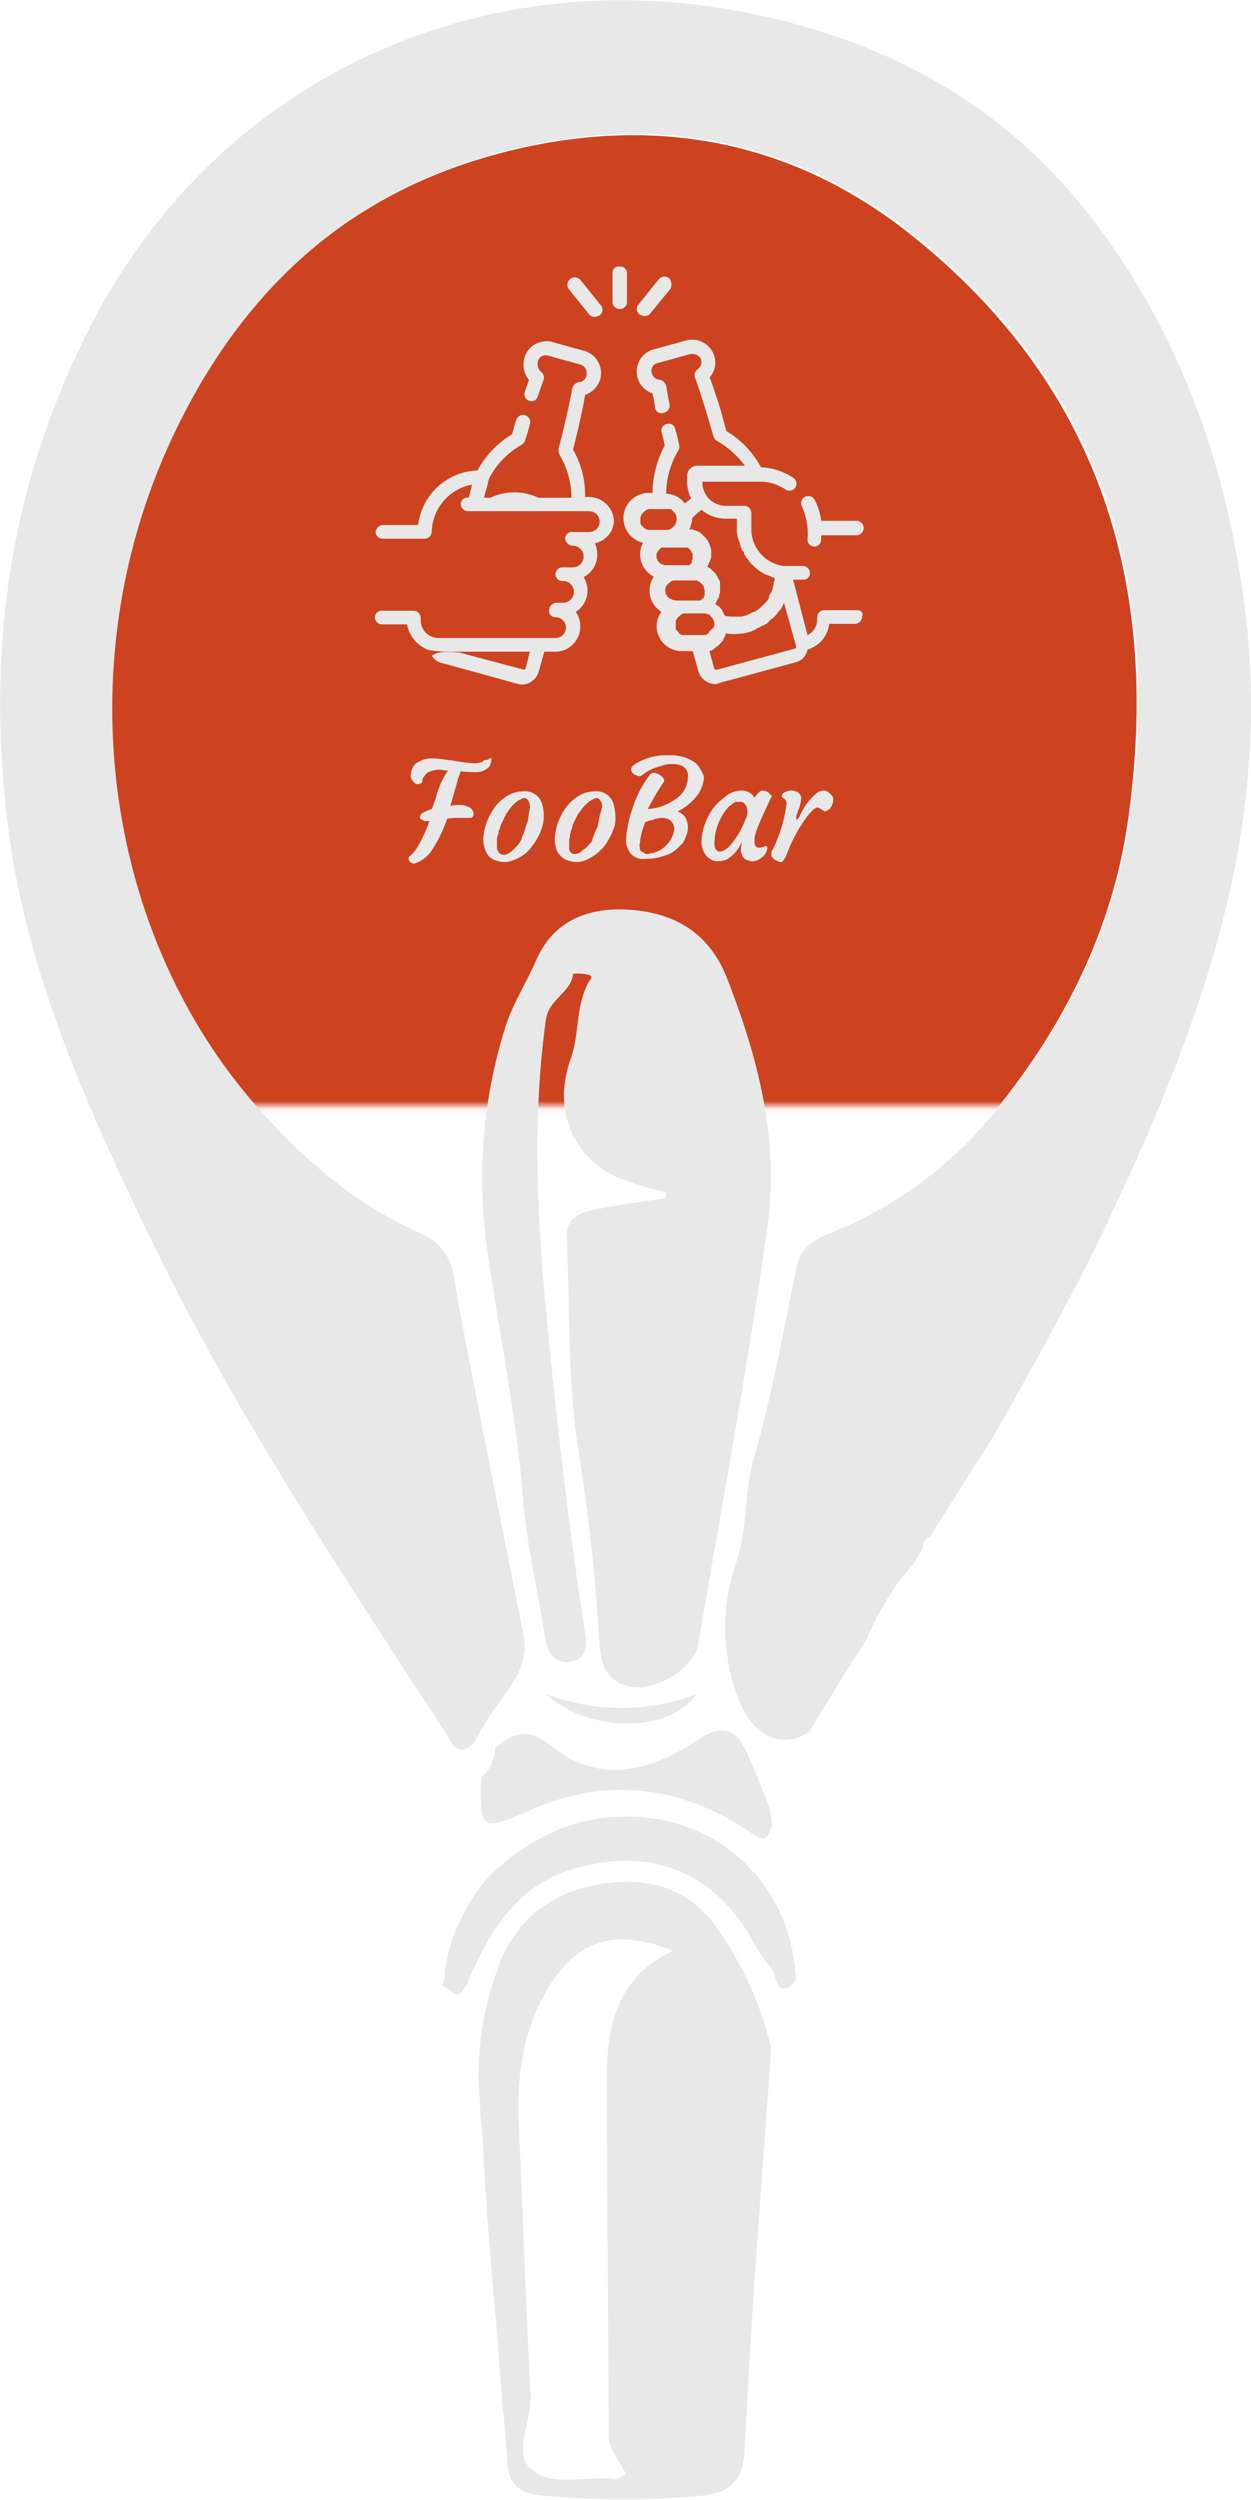 <svg xmlns="http://www.w3.org/2000/svg" xmlns:xlink="http://www.w3.org/1999/xlink" viewBox="0 0 155.88 311.38"><defs><style>.cls-1{filter:url(#luminosity-noclip);}.cls-2{mask:url(#mask);}.cls-3{fill:#cd4320;}.cls-4{fill:#e8e8e8;}</style><filter id="luminosity-noclip" x="-5.89" y="1.64" width="165.52" height="226.13" filterUnits="userSpaceOnUse" color-interpolation-filters="sRGB"><feFlood flood-color="#fff" result="bg"/><feBlend in="SourceGraphic" in2="bg"/></filter><mask id="mask" x="-5.89" y="1.64" width="165.52" height="226.13" maskUnits="userSpaceOnUse"><rect class="cls-1" x="-5.89" y="1.64" width="165.52" height="136.06"/></mask></defs><g id="Layer_2" data-name="Layer 2"><g id="barrel"><g class="cls-2"><path id="Level" class="cls-3" d="M112.52,28.47c-15-11.5-32.3-14.2-50.5-9.3-18.4,4.9-31.3,16.6-39.7,33.3-14.4,28.4-10.1,62.8,9,85,5.9,6.8,12.5,12.6,20.8,16.3a6.58,6.58,0,0,1,4.2,5.5c2.7,14.9,5.8,29.7,8.7,44.6.7,3.6-1.5,6.2-3.3,8.7a26.9,26.9,0,0,0-2.8,4.6c-1.6,1.7-2.5.8-3.1-.3l4.3,9.2c-.3-.9-.2-2.4-.1-4.8a5.16,5.16,0,0,0,1.7-3.7c2.3-1.9,4.1-2.5,7-.2,6,4.8,12.5,3.1,18.1-.7,3.8-2.5,5.2-.9,6.5,2.1.9,2.1,1.8,4.3,2.6,6.4.1.7.2,1.3.3,2-.1.2-.1.4-.2.6l4.7-12.1c0,.1-.1.1-.1.2-3.5,2.3-7.3.6-9.1-4.8a25,25,0,0,1-.1-16c1.6-4.5,1-8.9,2.3-13.3,2.3-7.9,3.7-16.1,5.4-24.1.6-2.6,2.7-3.3,4.6-4.1a50.61,50.61,0,0,0,18.5-13.1c9.3-10.8,16.2-23.5,18.3-38.1C144.82,72.57,136.82,47.27,112.52,28.47Zm-16.9,124.3c-2.4,17.4-5.7,34.7-8.6,52-.5,3-5.4,6-8.6,5.3-3.5-.8-3.6-3.6-3.8-6.5a228.65,228.65,0,0,0-2.6-23.2c-1.3-8.6-1-17.5-1.4-26.2-.1-2.5,1.6-3.1,3.5-3.4,2.9-.6,5.8-1,8.8-1.4,0-.3.1-.5.1-.8a36.16,36.16,0,0,1-4.7-1.3c-6.7-2.2-9.6-8.6-7.2-15.3,1.1-3.1.6-6.5,2.2-9.5.2-.3.8-.9-.1-1.1a6.13,6.13,0,0,0-1.8-.1c-.3,2.4-3,3.1-3.4,5.7-1.7,12.1-1.1,24.2,0,36.3,1.3,13.5,2.8,26.9,4.9,40.3.3,1.6-.1,3.3-1.8,3.5-1.9.3-2.9-1-3.2-3-.9-6-2.4-11.9-2.8-17.9-.8-10-2.9-19.8-4.3-29.7a62.91,62.91,0,0,1,2.2-28.6c.9-2.8,2.6-5.4,3.8-8.2,2-4.5,5.8-6.4,10.8-6.3,6.1.2,10.6,2.7,12.9,8.4C94.52,131.87,97.12,142.17,95.62,152.77Z"/></g><g id="Logo"><path class="cls-4" d="M103.82,99.57a1.27,1.27,0,0,1-.1.6h0a1.36,1.36,0,0,1-.9.9c-.1,0-.1,0-.2-.1l-.2-.1a2.19,2.19,0,0,0-.5-.3,1.14,1.14,0,0,0-.6.3,7.27,7.27,0,0,0-.8.9,18.65,18.65,0,0,0-2.2,3.9l-.4,1c-.1.2-.2.3-.3.5s-.2.2-.3.2a.6.6,0,0,1-.4-.1c-.1-.1-.3-.1-.4-.2l-.3-.3a.37.37,0,0,1-.1-.3v-.3a.76.76,0,0,1,.2-.4,18.77,18.77,0,0,0,1.7-5.7.86.86,0,0,0-.3-.6l-.2-.1c-.1-.1-.1-.1-.1-.2a.37.37,0,0,1,.1-.3c.1-.1.2-.2.3-.2a1.85,1.85,0,0,1,.7-.2,1.27,1.27,0,0,1,.6.1.76.76,0,0,1,.4.2.86.86,0,0,1,.3.6,1.7,1.7,0,0,1-.1.7,1.85,1.85,0,0,1-.2.7c-.1.2-.1.4-.2.6a.6.6,0,0,0-.1.4v.4l.3-.3.3-.6a7.55,7.55,0,0,1,2.1-2.6,1.85,1.85,0,0,1,.7-.2.91.91,0,0,1,.7.3C103.72,99.07,103.82,99.27,103.82,99.57Z"/><path class="cls-4" d="M95.72,98.67a1.85,1.85,0,0,0-.7-.2c-.3,0-.6.3-1,.9a1.8,1.8,0,0,0-1.6-.9,3.1,3.1,0,0,0-2.2.9,5.74,5.74,0,0,0-1.9,2.2,7.54,7.54,0,0,0-.9,2.9,2.88,2.88,0,0,0,.5,2,2,2,0,0,0,.7.6,1.49,1.49,0,0,0,.9.2,3.55,3.55,0,0,0,1-.2,4.52,4.52,0,0,0,1.9-2.2c0,.3-.1.6-.1.9a1.27,1.27,0,0,0,.1.6,1.09,1.09,0,0,0,.8.8,1.57,1.57,0,0,0,1.6-.3,1.65,1.65,0,0,0,.8-1.3.22.22,0,0,0-.2-.2c-.1,0-.2.1-.3.1a1.27,1.27,0,0,1-.6.1c-.4,0-.5-.3-.5-.8v-.3c0-.7.8-2.5,2.2-5.4h0C96.12,99.17,96,99,95.72,98.67Zm-2.8,3.3a10.91,10.91,0,0,1-1.9,3.3l-.2.2-.2.2c-.1,0-.1.1-.2.1a1.33,1.33,0,0,1-.7.3c-.4,0-.7-.3-.7-1a7,7,0,0,1,1.1-3.7,5.5,5.5,0,0,1,.7-.9h0l.1-.1H91a1.76,1.76,0,0,1,.5-.4h0a.1.1,0,0,0,.1-.1h.5a.9.9,0,0,1,.5.1.22.22,0,0,1,.2.2.91.91,0,0,1,.3.7A1.68,1.68,0,0,1,92.92,102Z"/><path class="cls-4" d="M86.72,95.07a5.39,5.39,0,0,0-1.3-.7,8,8,0,0,0-1.5-.3h-1.2a7.59,7.59,0,0,0-3.6,1.1c-.6.4-.6.8-.2,1.2a.76.76,0,0,0,.4.2.6.6,0,0,0,.4.1.52.52,0,0,0,.4-.2,5.56,5.56,0,0,1,1.7-.9c.3-.1.7-.2,1-.3a3.08,3.08,0,0,1,1-.1,2,2,0,0,1,.8.1,1.34,1.34,0,0,1,1.1,1.5,3.31,3.31,0,0,1-1.6,2.8,6.63,6.63,0,0,1-3.4,1.2,32.9,32.9,0,0,1,2-3.4c.1-.2,0-.4-.3-.7a2.19,2.19,0,0,0-.5-.3.9.9,0,0,0-.5-.1.55.55,0,0,0-.5.3,14,14,0,0,0-2.2,4.4,11.7,11.7,0,0,0-.5,2,8.75,8.75,0,0,0-.2,1.6,2,2,0,0,0,.2,1.1,2,2,0,0,0,2.2,1.3,6.72,6.72,0,0,0,2.4-.4,3.7,3.7,0,0,0,1.1-.5,6.47,6.47,0,0,0,.9-.8,2.07,2.07,0,0,0,.6-1,2.55,2.55,0,0,0,0-2.4,1.89,1.89,0,0,0-1-.8,6.83,6.83,0,0,0,2.3-1.8,4.3,4.3,0,0,0,1-2.5A4.53,4.53,0,0,0,86.72,95.07Zm-3.9,10.4a2.66,2.66,0,0,1-1,.6c-.2.1-.3.1-.5.2a.75.75,0,0,0-.5.1h-.3c-.1,0-.1,0-.2-.1s-.1-.1-.2-.1-.1-.1-.2-.1a.52.52,0,0,1-.2-.4v-.1c0-.1-.1-.3,0-.4a8.87,8.87,0,0,1,.7-2.8h0a.37.37,0,0,0,.3-.1c.1,0,.2-.1.4-.1a.37.37,0,0,0,.3-.1,4.25,4.25,0,0,1,1.1-.2h.1a.6.6,0,0,1,.4.1h.1a2.19,2.19,0,0,1,.5.3,1.5,1.5,0,0,1,.4,1.1A3.67,3.67,0,0,1,82.82,105.47Z"/><path class="cls-4" d="M61.22,94.67a1.85,1.85,0,0,1-.2.7.78.78,0,0,1-.4.4,2,2,0,0,1-1.3.4,14.16,14.16,0,0,1-1.9-.1,8.8,8.8,0,0,0-.5,1.5l-.8,2.8a4.87,4.87,0,0,1,1.2-.1,1.7,1.7,0,0,1,.7.1c.2.1.3.1.5.2a1,1,0,0,1,.5.8c0,.2-.1.5-.4.5h-1.2a9.7,9.7,0,0,0-1.7.1,16.89,16.89,0,0,1-1.7,3.6,4.3,4.3,0,0,1-2.1,1.9c-.1,0-.2.1-.3.1a.37.37,0,0,1-.3-.1.35.35,0,0,1-.2-.1.52.52,0,0,1-.2-.4.37.37,0,0,1,.1-.3c.8-.6,1.6-2,2.5-4.4h-.6c-.1,0-.1,0-.2-.1s-.1-.1-.2-.1-.2-.2-.2-.3.1-.2.1-.3a1.38,1.38,0,0,1,.4-.3,4.18,4.18,0,0,1,1-.4l.5-1.4a10.39,10.39,0,0,1,1.5-3.4c-.5,0-.8-.1-1-.1a3.19,3.19,0,0,0-1.4.3c-.3.1-.4.3-.6.6a.76.76,0,0,0-.2.5c0,.2-.1.3-.2.3s-.2.1-.3.1a.6.6,0,0,1-.4-.1l-.3-.3a1,1,0,0,1-.2-.9,1.61,1.61,0,0,1,.3-.9,1.34,1.34,0,0,1,.7-.6,2.82,2.82,0,0,1,1.5-.4,7.57,7.57,0,0,1,1.5.1c.5.1.9.1,1.4.2a20.66,20.66,0,0,0,2.4.3,2.2,2.2,0,0,0,.8-.1.52.52,0,0,0,.4-.2.37.37,0,0,1,.3-.1c.1,0,.2-.1.2,0C61.22,94.27,61.32,94.47,61.22,94.67Z"/><path class="cls-4" d="M67.52,100.07a2.17,2.17,0,0,0-2.3-1.5,3.84,3.84,0,0,0-2.5.9,4.74,4.74,0,0,0-1,1,7.23,7.23,0,0,0-1.5,4.1,5,5,0,0,0,.2,1.2,4.05,4.05,0,0,0,.5.9,2.18,2.18,0,0,0,.8.5,4.25,4.25,0,0,0,1.1.2,3.08,3.08,0,0,0,1.3-.3,4.56,4.56,0,0,0,2.2-1.7,7.07,7.07,0,0,0,1.3-2.6h0A5,5,0,0,0,67.52,100.07Zm-1.7,2a24725056409673,24725056409673,0,0,1-.4,1.2v.1c-.1.2-.1.3-.2.5s-.1.3-.2.4v.2a3.59,3.59,0,0,1-.7,1l-.2.2-.2.2-.1.1c-.1.1-.2.2-.3.2a1.14,1.14,0,0,1-.8.3.76.76,0,0,1-.5-.2l-.1-.1h0c0-.1,0-.1-.1-.2h0c0-.1,0-.1-.1-.2h0v-1.4a24725056409710.3,24725056409710.3,0,0,0,.2-.6v-.1a.37.37,0,0,1,.1-.3c0-.1.1-.2.1-.3V103c0-.1.1-.2.1-.3l.3-.6c.1-.1.1-.3.2-.4s.1-.1.1-.2.1-.2.2-.3.1-.2.2-.3a1.76,1.76,0,0,1,.4-.5c0-.1.1-.1.2-.2s.1-.1.2-.2a1.38,1.38,0,0,1,.4-.3l.6-.3a.6.6,0,0,1,.4.1h0l.1.1.1.1a1.5,1.5,0,0,1,.2,1A9.32,9.32,0,0,0,65.82,102.07Z"/><path class="cls-4" d="M76.42,100.07a2.17,2.17,0,0,0-2.3-1.5,3.84,3.84,0,0,0-2.5.9,4.74,4.74,0,0,0-1,1,5.67,5.67,0,0,0-.8,1.3,7.22,7.22,0,0,0-.7,2.8,5,5,0,0,0,.2,1.2,2.36,2.36,0,0,0,.6.9,2.18,2.18,0,0,0,.8.5,4.25,4.25,0,0,0,1.1.2,3.08,3.08,0,0,0,1.3-.3,6.2,6.2,0,0,0,2.2-1.7,9.06,9.06,0,0,0,1.3-2.6A6.2,6.2,0,0,0,76.42,100.07Zm-1.9,2.6a1.42,1.42,0,0,1-.2.6c-.2.4-.3.8-.5,1.2h0v.2c-.1.1-.1.2-.2.3l-.1.1-.1.1a995164323832.21,995164323832.21,0,0,0-.2.2c0,.1-.1.1-.2.2l-.2.2c-.1,0-.1.1-.2.1h0l-.2.2a1.14,1.14,0,0,1-.8.3.71.71,0,0,1-.6-.3c0-.1-.1-.1-.1-.2v-1a1.27,1.27,0,0,1,.1-.6V104a.37.37,0,0,1,.1-.3v-.1c0-.1.1-.2.1-.3s.1-.2.1-.3v-.1c0-.1.1-.2.1-.3l.3-.6.3-.6a.1.1,0,0,1,.1-.1.1.1,0,0,1,.1-.1c0-.1.1-.2.2-.3a1.76,1.76,0,0,1,.4-.5c0-.1.1-.1.2-.2l.2-.2a1.38,1.38,0,0,1,.4-.3l.6-.3a.6.6,0,0,1,.4.1,1.38,1.38,0,0,1,.3.4.9.9,0,0,1,.1.5v.2A12.27,12.27,0,0,0,74.52,102.67Z"/><path class="cls-4" d="M74.72,39.27a1.42,1.42,0,0,1-.6.2.91.91,0,0,1-.7-.3l-2.5-3.1a.93.93,0,0,1,.1-1.3h0a.94.94,0,0,1,1.3.1l2.5,3.1A.86.86,0,0,1,74.72,39.27Z"/><path class="cls-4" d="M78.12,34v3.6a.9.9,0,0,1-.9.9h0a.9.9,0,0,1-.9-.9V34a.77.77,0,0,1,.9-.8A.82.82,0,0,1,78.12,34Z"/><path class="cls-4" d="M83.52,36,81,39.07a.91.91,0,0,1-.7.3,1.42,1.42,0,0,1-.6-.2.85.85,0,0,1-.1-1.3l2.5-3.1a.93.93,0,0,1,1.3-.1A1.23,1.23,0,0,1,83.52,36Z"/><path class="cls-4" d="M107.62,65.77a.9.9,0,0,1-.9.9h-4.4v.5a.85.85,0,0,1-1.7.1v-.1a8.29,8.29,0,0,0-.7-4.1.89.89,0,0,1,1.6-.8,7.86,7.86,0,0,1,.8,2.6h4.4A.9.9,0,0,1,107.62,65.77Z"/><path class="cls-4" d="M106.72,76h-4a.9.9,0,0,0-.9.9v.3a2.12,2.12,0,0,1-1.2,1.9l-1.8-6.9h1.3a.79.79,0,0,0,.8-.8.88.88,0,0,0-.8-.9h-2.5a4.64,4.64,0,0,1-4-4.6v-2a.9.9,0,0,0-.9-.9h-2.3a2.9,2.9,0,0,1-2.9-2.9V60h7.1a5.58,5.58,0,0,1,3.3,1h0a.87.87,0,0,0,.9-1.5,7.92,7.92,0,0,0-4-1.3,11.63,11.63,0,0,0-4.3-4.5c-.3-1-.6-2.3-1-3.5-.3-.9-.7-2.2-1.1-3.2a2.75,2.75,0,0,0,.6-2.6,2.88,2.88,0,0,0-3.5-2l-4,1.1a2.86,2.86,0,0,0-.2,5.5c.1.5.2,1,.3,1.7v.1a.8.8,0,0,0,1.1.6.92.92,0,0,0,.7-1.1c-.2-.9-.3-1.6-.4-2.2a1.09,1.09,0,0,0-.8-.8,1.08,1.08,0,0,1-1-.8,1,1,0,0,1,.8-1.3l4-1.1a1.37,1.37,0,0,1,1.2.4,1.1,1.1,0,0,1-.3,1.5.91.91,0,0,0-.3,1.1q.45,1.2,1.2,3.6c.4,1.3.8,2.7,1.1,3.7a1,1,0,0,0,.4.5,11.66,11.66,0,0,1,3.5,3.1h-6a1.29,1.29,0,0,0-1.2,1.2V60a4.65,4.65,0,0,0,.5,2.1c-.3.2-.5.4-.8.6a2.94,2.94,0,0,0-2.3-1.2V61a10.78,10.78,0,0,1,1.5-4.9.82.82,0,0,0,.1-.7,19.45,19.45,0,0,0-.5-2,.8.8,0,0,0-1-.6.87.87,0,0,0-.7,1,13.64,13.64,0,0,1,.4,1.7,12.86,12.86,0,0,0-1.5,5.4v.5h-.5a3.14,3.14,0,0,0-.7,6.2,3.13,3.13,0,0,0,1.3,4.2v.1a3.09,3.09,0,0,0,1,4.3,3,3,0,0,0-.6,1.8,3.12,3.12,0,0,0,3.1,3.1h1.4l.7,2.5a2.23,2.23,0,0,0,2,1.6.75.75,0,0,0,.5-.1l9.6-2.6a2,2,0,0,0,1.5-1.6,3.75,3.75,0,0,0,2.7-3.2h3.2a.9.9,0,0,0,.9-.9C107.62,76.27,107.22,76,106.72,76Zm-20.8-10.1c0-.1.1-.1.1-.2s.1-.5.2-.7v-.4a6.28,6.28,0,0,1,1.2-1.1,4.62,4.62,0,0,0,3,1.1h1.4v1.6a3,3,0,0,0,.2,1l.3.9c0,.1.1.2.1.3s.1.2.2.3.1.2.1.3.2.2.2.3.2.3.3.4.1.2.2.3.2.3.4.4a5,5,0,0,0,.8.7,4.05,4.05,0,0,0,.9.5c.3.1.7.3,1,.4h0a.75.75,0,0,1-.1.5v.2h0c0,.1-.1.3-.1.4h0c0,.1-.1.3-.1.4h0c0,.1,0,.1-.1.2a.35.35,0,0,1-.1.2h0a.76.76,0,0,0-.2.4h0v.2a2.18,2.18,0,0,1-.4.5c-.1.1-.2.3-.4.4l-.3.3a1.38,1.38,0,0,1-.4.3h0a.52.52,0,0,1-.4.2c-.1.1-.3.1-.4.2h0c-.1.1-.3.1-.4.2h0c-.2.1-.5.1-.7.2h-.9a4.87,4.87,0,0,1-1.2-.1h0a.35.35,0,0,0-.1-.2.35.35,0,0,1-.1-.2c0-.1-.1-.1-.1-.2s-.1-.1-.1-.2l-.2-.2c0-.1-.1-.1-.2-.2a.35.35,0,0,0-.2-.1l-.2-.2h0a.76.76,0,0,0,.2-.4h0c.1-.1.1-.2.2-.3s.1-.2.1-.3a.37.37,0,0,1,.1-.3v-1.3a.76.76,0,0,0-.2-.5,4.35,4.35,0,0,0-.4-.7h0l-.3-.3-.2-.2c-.1-.1-.2-.1-.3-.2s-.1-.1-.2-.1h0c0-.1.1-.1.1-.2s.1-.1.1-.2a.35.35,0,0,1,.1-.2c0-.1.1-.2.1-.3s.1-.2.1-.3h0v-.8a.6.6,0,0,0-.1-.4.37.37,0,0,0-.1-.3v-.1a.1.1,0,0,0-.1-.1h0v-.1a2.19,2.19,0,0,0-.3-.5.1.1,0,0,0-.1-.1l-.1-.1-.2-.2-.2-.2h0a1.61,1.61,0,0,0-.7-.4c-.2-.1-.3-.1-.5-.2h0C85.92,66,85.92,66,85.92,65.87ZM81,66a.75.75,0,0,1-.5-.1c-.1,0-.1-.1-.2-.1h0l-.2-.2-.2-.2h0c0-.1-.1-.1-.1-.2h0v-.1h0v-.4a.75.75,0,0,1,.1-.5A.35.35,0,0,1,80,64h0l.2-.2h0l.2-.2h0c.1,0,.1-.1.2-.1a.9.9,0,0,1,.5-.1h2.5a.1.1,0,0,1,.1.1h0l.1.1.1.1h0a.1.1,0,0,0,.1.1l.1.1h0c0,.1.1.1.1.2h0a.35.35,0,0,0,.1.2v.3a.75.75,0,0,1-.1.5v.1c0,.1-.1.1-.1.2h0c0,.1-.1.1-.2.2h0a1.09,1.09,0,0,1-.9.4Zm1.5,4.3a.1.1,0,0,1-.1-.1h-.1l-.1-.1a.1.1,0,0,1-.1-.1h0l-.1-.1h0a.1.1,0,0,0-.1-.1v-.1h0a.35.35,0,0,0-.1-.2V69h0c0-.1.1-.1.1-.2h0a.1.1,0,0,1,.1-.1v-.1h0l.1-.1.2-.2h0l.1-.1h3.3l.1.1a.1.1,0,0,1,.1.1l.1.1h0l.1.1h0c0,.1.1.1.1.2h0c0,.1.1.1.1.2h0v.6c0,.1,0,.1-.1.2h0V70h0v.1a.1.1,0,0,1-.1.1h0a.1.1,0,0,0-.1.1l-.1.1h-3A.6.6,0,0,1,82.52,70.27Zm.4,3.2a1.05,1.05,0,0,1,.5-.9l.1-.1a.1.1,0,0,0,.1-.1h.1a.35.35,0,0,1,.2-.1h2.9c.1,0,.1,0,.2.1s.1,0,.2.1h0l.2.2h0c.1,0,.1.1.2.2h0a.35.35,0,0,1,.1.2v.1a1.27,1.27,0,0,1,.1.6v.3a.35.35,0,0,1-.1.2h0v.1h0c0,.1-.1.1-.2.2h0l-.1.1h0a.1.1,0,0,0-.1.1h-2.9C83.42,74.77,82.82,74.17,82.92,73.47Zm5.4,5.3h0c0,.1-.1.1-.2.2a.35.35,0,0,1-.2.1h-2.6a.75.75,0,0,1-.5-.1.35.35,0,0,1-.2-.1h0v-.1l-.1-.1-.2-.2h0a.1.1,0,0,0-.1-.1v-.1h0v-.9c0-.1,0-.2.1-.2h0c0-.1.1-.1.1-.2h0c0-.1.1-.1.2-.2l.2-.2a.76.76,0,0,1,.5-.2h2.4a1.45,1.45,0,0,1,.7.2h0c.1,0,.1.1.2.2h0a.1.1,0,0,0,.1.1l.1.1h0c0,.1.1.1.1.2a.9.9,0,0,1,.1.5.75.75,0,0,1-.1.5h0a2.76,2.76,0,0,0-.6.6Zm10.9,1.7v.1a.22.22,0,0,1-.2.2l-9.6,2.6h-.3l-.1-.1h0l-.6-2.2a1.61,1.61,0,0,0,.7-.4c.1-.1.2-.2.3-.2h0l.1-.1.3-.3.1-.1h0a.1.1,0,0,1,.1-.1l.3-.6a.6.6,0,0,0,.1-.4h0a7.39,7.39,0,0,0,2.1,0,2.92,2.92,0,0,0,.9-.2c.2,0,.3-.1.5-.2h0c.1,0,.1,0,.2-.1h0c.1,0,.1-.1.2-.1h0c.1-.1.3-.1.4-.2h0a.76.76,0,0,1,.4-.2h0c.1,0,.1-.1.2-.1h0c.1,0,.1-.1.2-.1h0c.1,0,.1-.1.2-.2a.1.1,0,0,0,.1-.1h0l.1-.1h0a1.38,1.38,0,0,1,.4-.3h0l.3-.3h0a1.38,1.38,0,0,0,.3-.4h0l.1-.1c0-.1.1-.1.2-.2a.1.1,0,0,1,.1-.1h0c0-.1.1-.1.1-.2s.1-.1.1-.2h0c0-.1.1-.1.1-.2s.1-.1.1-.2h0l1.5,5.4Z"/><path class="cls-4" d="M74.12,67.67a3.19,3.19,0,0,1,.3,1.4,3.09,3.09,0,0,1-1.7,2.8,3.17,3.17,0,0,1-.9,4.3h-.1a3.18,3.18,0,0,1-.7,4.4,3,3,0,0,1-1.8.6h-1.4l-.7,2.5a2.23,2.23,0,0,1-2,1.6c-.5,0-.2,0-10.1-2.7a1.86,1.86,0,0,1-1.2-.9h0c.8-.7,2.9-.4,3.3-.4h.1l7.9,2.1c.2.1.4,0,.4-.2l.5-2h-9.4a15.67,15.67,0,0,1-3.2-.2h0a4.21,4.21,0,0,1-2.7-3.2h-3.1a.88.88,0,0,1-.9-.8.82.82,0,0,1,.8-.9h4a.9.9,0,0,1,.9.9v.3a2.22,2.22,0,0,0,2.2,2.2h14.6a1.3,1.3,0,1,0,0-2.6.77.77,0,0,1-.8-.9,1,1,0,0,1,.8-.9h.9a1.35,1.35,0,0,0,.1-2.7h-.1a.85.85,0,1,1-.1-1.7h1.3a1.35,1.35,0,1,0,.1-2.7h-.1a1,1,0,0,1-.9-.9.82.82,0,0,1,.9-.8h2.1a1.3,1.3,0,0,0,0-2.6H58.32a.9.9,0,0,1-.9-.9.82.82,0,0,1,.9-.8h.1l.4-1.6A5.46,5.46,0,0,0,57,61h0a6.15,6.15,0,0,0-3.2,5.2.9.9,0,0,1-.9.9h-5.2a.88.88,0,0,1-.9-.8,1,1,0,0,1,.8-.9h4.5a7.72,7.72,0,0,1,7.4-6.8,11.63,11.63,0,0,1,4.3-4.5c.2-.6.3-1.2.5-1.7a.89.89,0,1,1,1.7.5,16.7,16.7,0,0,1-.6,2,1,1,0,0,1-.4.5,10,10,0,0,0-4.1,4.3v.1a.6.6,0,0,0-.1.4l-.5,1.8h.8a7,7,0,0,1,6,0h4.1v-.5a10.78,10.78,0,0,0-1.5-4.9,1.48,1.48,0,0,1-.1-.7c.5-1.9,1.4-5.7,1.7-7.5a1.09,1.09,0,0,1,.8-.8,1.06,1.06,0,0,0,1-1.2,1.08,1.08,0,0,0-.8-1l-4-1.1a1,1,0,0,0-1.3.8,1.37,1.37,0,0,0,.4,1.2.91.91,0,0,1,.3,1.1c-.2.5-.4,1.2-.7,2a.81.81,0,0,1-1.1.5.85.85,0,0,1-.5-1.1c.2-.6.4-1.1.5-1.5a3,3,0,0,1,.3-4.1,3.16,3.16,0,0,1,1.9-.7,1.48,1.48,0,0,1,.7.1l4,1.1a2.88,2.88,0,0,1,2,3.5,3.07,3.07,0,0,1-1,1.5,4.05,4.05,0,0,1-.9.5c-.3,1.9-1,4.9-1.5,6.8a11.23,11.23,0,0,1,1.5,5.4v.5h.5a3.12,3.12,0,0,1,3.1,3.1A3,3,0,0,1,74.12,67.67Z"/></g><g id="Tap"><path class="cls-4" d="M138.12,152c-4.3,9.1-9.2,17.8-14.1,26.5l-8.2,13a1.15,1.15,0,0,0-.8,1.3l-1.3,2.1a29.81,29.81,0,0,0-3,4,4.35,4.35,0,0,0-.4.7,27.93,27.93,0,0,0-1.8,3.4,9.74,9.74,0,0,0-.5,1.1l-1.6,2.6a6.24,6.24,0,0,0-1.6,1c-.1.1-.2.1-.2.2a6.19,6.19,0,0,1,1.7-1.1l-2.2,3.5h0c-.86,1.43-1.72,2.77-2.58,4.2l-.2.4c-.1.2-.3.4-.4.6s-.1.1-.1.2c-3.5,2.3-7.3.6-9.1-4.8a25,25,0,0,1-.1-16c1.6-4.5,1-8.9,2.3-13.3,2.3-7.9,3.7-16.1,5.4-24.1.6-2.6,2.7-3.3,4.6-4.1a50.61,50.61,0,0,0,18.5-13.1c9.3-10.9,16.2-23.5,18.3-38.1,4.3-29.8-3.7-55.2-28-73.9-15-11.5-32.3-14.2-50.5-9.3-18.4,4.9-31.3,16.6-39.7,33.3-14.4,28.4-10.1,62.8,9,85,5.9,6.8,12.5,12.6,20.8,16.3a6.58,6.58,0,0,1,4.2,5.5c2.7,14.9,5.8,29.8,8.7,44.6.7,3.6-1.5,6.2-3.3,8.7a31.41,31.41,0,0,0-2.8,4.6c-1.6,1.7-2.5.8-3.1-.3-.2-.3-.4-.7-.6-1-13.1-20.1-26.4-40.1-36.9-61.9-7.8-16.2-15.2-32.6-17.5-50.6-2.8-21.7,0-42.6,10.2-62.5,15.5-30.3,47.1-44.9,79.1-39.6,18.7,3.1,34.8,11.4,46.4,27,10.6,14.2,16.2,30.3,18.4,47.9C158.62,103.67,149.42,128,138.12,152Z"/><path class="cls-4" d="M88.92,239.57c-3.4-4.4-7.9-5.5-12.5-5.1-6.6.6-12,3.9-14.4,10.7a39.73,39.73,0,0,0-2.4,14.4v.1l.1.7v.35l.18,3,.1.7v.11l.16,1.92,0,.37.1,1.5v.1l0,.65v0l.37,5.28h0c0,.35,0,.69,0,1l.3,3.4v.06l.44,5.26.7,8.17,0,.33.53,7,.1.7c.2,2,.3,3.9.5,5.8v.4c.2,3.3,1.8,4.2,4.7,4.4a114.25,114.25,0,0,0,19.4,0c3.7-.4,5.3-1.8,5.5-5.9.8-16.6,2.1-33.2,3.3-49.8A42.53,42.53,0,0,0,88.92,239.57Zm-13.3,19.2c0,14.8.2,29.6.2,44.4,0,2,1.4,3.3,2.2,5-.6.3-1.1.7-1.5.6-3.4-.4-7.6,1-10.2-1.1s0-6.1-.2-9.3c-.6-11.5-1-22.9-1.5-34.4-.2-5.9.7-11.6,3.9-16.7,3.6-5.7,8.2-7.1,15.4-4.3C76.92,246.17,75.62,252.27,75.62,258.77Z"/><path class="cls-4" d="M96.22,227.27c-.1.2-.1.4-.2.6a4.88,4.88,0,0,1-.3.7c-.4.8-1.1.4-2.6-.6-8.5-5.6-17.8-6.7-27.3-2.4-3.3,1.5-4.9,2-5.5,1l-.2-.4a17.15,17.15,0,0,1-.1-4.8,5.16,5.16,0,0,0,1.7-3.7c2.3-1.9,4.1-2.5,7-.2,6,4.9,12.5,3.1,18.1-.7,3.8-2.5,5.2-.9,6.5,2.1.9,2.1,1.8,4.3,2.6,6.4C96,225.87,96.12,226.57,96.22,227.27Z"/><path class="cls-4" d="M95.62,152.77c-2.4,17.4-5.7,34.7-8.6,52-.5,3-5.4,6-8.6,5.3-3.5-.8-3.6-3.6-3.8-6.5a228.65,228.65,0,0,0-2.6-23.2c-1.3-8.6-1-17.5-1.4-26.2-.1-2.5,1.6-3.1,3.5-3.5,2.9-.6,5.8-1,8.8-1.4,0-.3.1-.5.1-.8a36.16,36.16,0,0,1-4.7-1.3c-6.7-2.2-9.6-8.6-7.2-15.3,1.1-3.1.6-6.5,2.2-9.5.2-.3.8-.9-.1-1.1a6.13,6.13,0,0,0-1.8-.1c-.3,2.4-3,3.1-3.4,5.7-1.7,12.1-1.1,24.2,0,36.3,1.3,13.5,2.8,26.9,4.9,40.3.3,1.6-.1,3.3-1.8,3.5-1.9.3-2.9-1-3.2-3-.9-6-2.4-11.9-2.8-17.9-.8-10-2.9-19.8-4.3-29.7a62.91,62.91,0,0,1,2.2-28.6c.9-2.8,2.6-5.4,3.8-8.2,2-4.5,5.8-6.4,10.8-6.3,6.1.2,10.6,2.7,12.9,8.4C94.52,131.87,97.12,142.17,95.62,152.77Z"/><path class="cls-4" d="M86.82,211c-3.3,4.8-13.3,5-18.8,0A26.44,26.44,0,0,0,86.82,211Z"/><path class="cls-4" d="M99.12,245.87a1.29,1.29,0,0,1-.6,1.5c-1.9,1.2-1.7-1.3-2.4-2.2a22.35,22.35,0,0,1-2.7-4.1c-4.9-8.2-12.7-11-21.9-8.3-7.3,2.1-10.6,8-13.2,14-1.4,3.2-2.1.8-3.1.6a1.7,1.7,0,0,1,.1-.7h0c.1-.5.1-1.1.2-1.6h0a11.8,11.8,0,0,1,.4-2,14.16,14.16,0,0,1,.7-2.2h0c.1-.3.2-.5.3-.8,0-.1.1-.1.1-.2l.6-1.2c.3-.6.6-1.2.9-1.7h0c.3-.5.6-.9.9-1.4a16.87,16.87,0,0,1,2.2-2.5l.1-.1c6.3-5.7,13.6-8,22.1-6a8.8,8.8,0,0,1,1.5.5h0a19.85,19.85,0,0,1,8.2,5.3c.2.2.3.4.5.5h0a21.47,21.47,0,0,1,5.1,12.6Z"/></g></g></g></svg>